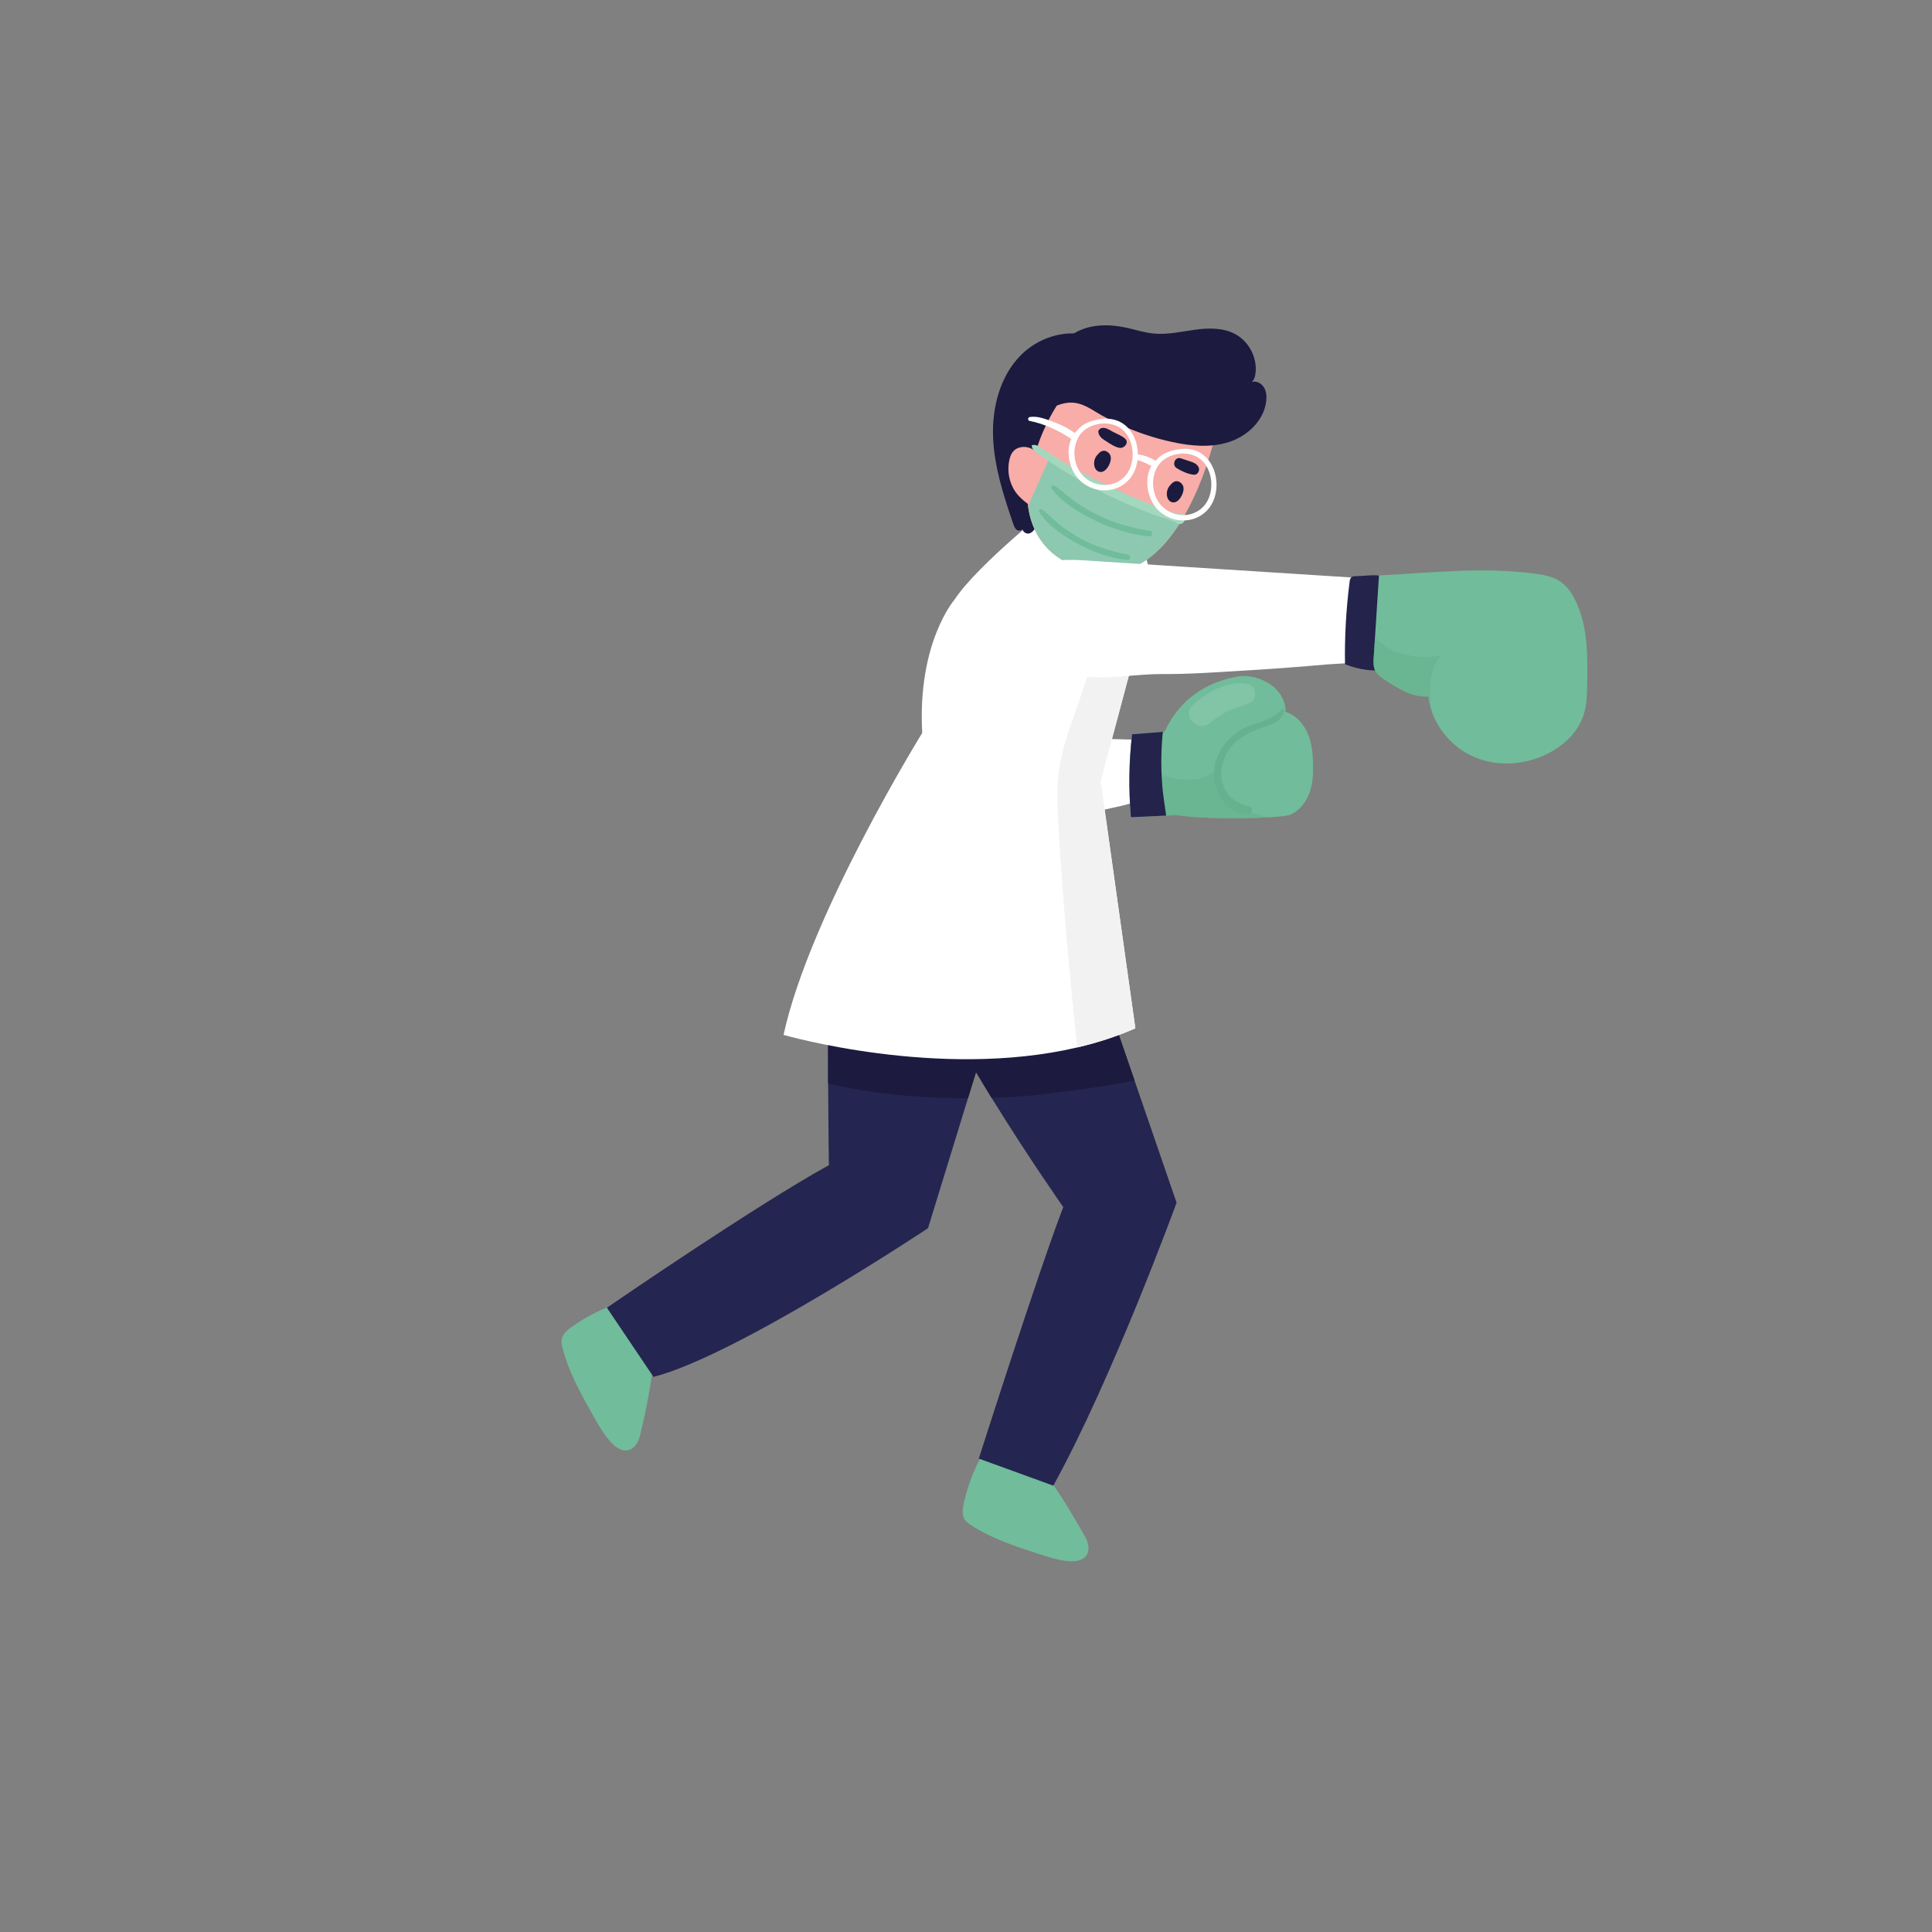 <?xml version="1.0" encoding="UTF-8" standalone="no"?>
<!DOCTYPE svg PUBLIC "-//W3C//DTD SVG 1.1//EN" "http://www.w3.org/Graphics/SVG/1.1/DTD/svg11.dtd">
<svg width="100%" height="100%" viewBox="0 0 500 500" version="1.1" xmlns="http://www.w3.org/2000/svg" xmlns:xlink="http://www.w3.org/1999/xlink" xml:space="preserve" xmlns:serif="http://www.serif.com/" style="fill-rule:evenodd;clip-rule:evenodd;stroke-linejoin:round;stroke-miterlimit:2;">
    <rect x="0" y="0" width="500" height="500" fill="#808080" stroke="none"/>
    <g id="OBJECTS">
        <g>
            <g transform="matrix(1,0,0,1,280.289,383.247)">
                <path d="M0,13.491C0.514,14.386 1.031,15.298 1.275,16.3C1.521,17.303 1.462,18.426 0.886,19.281C-0.077,20.713 -2.083,20.944 -3.801,20.787C-6.455,20.543 -9.015,19.713 -11.548,18.888C-17.571,16.929 -23.673,14.93 -28.978,11.47C-29.582,11.076 -30.188,10.649 -30.587,10.05C-31.385,8.85 -31.178,7.266 -30.875,5.859C-29.94,1.53 -28.367,-2.66 -26.222,-6.534C-26.064,-6.82 -25.891,-7.115 -25.61,-7.28C-25.318,-7.452 -24.961,-7.453 -24.623,-7.436C-22.254,-7.312 -19.975,-6.5 -17.796,-5.561C-14.038,-3.939 -9.911,-2.218 -7.555,1.221C-4.839,5.186 -2.391,9.325 0,13.491" style="fill:rgb(113,188,154);fill-rule:nonzero;"/>
            </g>
            <g transform="matrix(1,0,0,1,165.932,342.411)">
                <path d="M0,27.936C-0.231,28.961 -0.471,30.001 -0.979,30.922C-1.485,31.844 -2.303,32.646 -3.325,32.891C-5.034,33.301 -6.699,32.093 -7.879,30.791C-9.702,28.78 -11.051,26.394 -12.384,24.029C-15.553,18.409 -18.755,12.706 -20.351,6.454C-20.533,5.742 -20.694,5.003 -20.58,4.278C-20.351,2.83 -19.105,1.783 -17.908,0.936C-14.224,-1.668 -10.156,-3.728 -5.877,-5.157C-5.562,-5.262 -5.228,-5.365 -4.904,-5.295C-4.567,-5.223 -4.298,-4.977 -4.057,-4.732C-2.364,-3.006 -1.213,-0.828 -0.226,1.379C1.476,5.186 3.387,9.32 2.785,13.525C2.091,18.371 1.077,23.164 0,27.936" style="fill:rgb(113,188,154);fill-rule:nonzero;"/>
            </g>
            <g transform="matrix(1,0,0,1,304.499,314.584)">
                <path d="M0,-3.328C0,-3.328 -16.634,42.253 -31.84,69.777C-31.867,69.821 -31.889,69.86 -31.911,69.901L-50.899,63.002L-51.184,62.897C-51.184,62.897 -35.719,14.369 -29.324,-2.194C-29.324,-2.194 -38.385,-15.059 -47.883,-30.476C-49.223,-32.651 -50.571,-34.88 -51.906,-37.125C-59.287,-49.579 -66.189,-62.697 -68.488,-71.557L-53.771,-72.113C-53.767,-72.109 -53.767,-72.109 -53.762,-72.113L-24.049,-73.229L-10.869,-34.919L0,-3.328Z" style="fill:rgb(37,37,81);fill-rule:nonzero;"/>
            </g>
            <g transform="matrix(1,0,0,1,262.284,348.158)">
                <path d="M0,-102.211L-9.691,-70.698L-11.771,-63.944L-22.114,-30.305C-22.114,-30.305 -71.906,2.823 -93.163,8.177L-93.543,7.611L-105.218,-9.718C-105.218,-9.718 -105.135,-9.775 -104.977,-9.885C-104.973,-9.885 -104.973,-9.885 -104.973,-9.889C-101.676,-12.152 -66.076,-36.524 -47.77,-46.619C-47.77,-46.619 -47.914,-56.048 -47.967,-67.757C-48.037,-83.844 -47.936,-104.233 -47.061,-110.388C-47.061,-110.388 -26.194,-108.716 -11.556,-105.687C-11.552,-105.683 -11.552,-105.683 -11.547,-105.687C-6.671,-104.671 -2.491,-103.511 0,-102.211" style="fill:rgb(37,37,81);fill-rule:nonzero;"/>
            </g>
            <g transform="matrix(1,0,0,1,293.63,242.352)">
                <path d="M0,37.313C-10.82,39.396 -24.561,40.986 -27.012,41.187C-30.247,41.454 -33.596,41.646 -37.014,41.755C-38.354,39.581 -39.702,37.352 -41.037,35.107L-43.116,41.861C-55.132,41.896 -67.721,40.833 -79.313,38.048C-79.382,21.961 -79.282,1.572 -78.406,-4.583C-78.406,-4.583 -57.54,-2.911 -42.902,0.119C-42.897,0.123 -42.897,0.123 -42.893,0.119L-13.18,-0.998L0,37.313Z" style="fill:rgb(28,26,63);fill-rule:nonzero;"/>
            </g>
            <g transform="matrix(1,0,0,1,297.425,254.522)">
                <path d="M0,-99.436L-12.572,-52.34L-3.598,11.608C-8.426,13.731 -13.474,15.346 -18.608,16.55C-54.458,24.972 -94.646,13.302 -94.646,13.302C-87.862,-17.838 -58.752,-64.837 -58.752,-64.837C-60.065,-88.142 -50.436,-99.283 -50.436,-99.283C-44.307,-108.606 -24.171,-124.408 -24.171,-124.408L-4.255,-123.52L0.998,-103.183L0,-99.436Z" style="fill:white;fill-rule:nonzero;"/>
            </g>
            <g transform="matrix(1,0,0,1,264.182,131.535)">
                <path d="M0,-39.608C-5.401,-34.137 -7.47,-26.046 -7.17,-18.364C-6.87,-10.682 -4.457,-3.257 -1.969,4.017C-1.75,4.659 -1.482,5.358 -0.886,5.681C-0.289,6.003 0.674,5.587 0.562,4.918C0.056,5.753 1.243,6.781 2.183,6.519C3.124,6.257 3.683,5.315 4.116,4.44C8.184,-3.779 9.623,-13.117 13.813,-21.275C15.508,-24.575 17.635,-27.642 19.261,-30.976C21.554,-35.675 23.87,-42.91 17.216,-44.737C11.198,-46.389 4.292,-43.956 0,-39.608" style="fill:rgb(28,26,63);fill-rule:nonzero;"/>
            </g>
            <g transform="matrix(1,0,0,1,314.4,137.358)">
                <path d="M0,-24.316C0,-24.316 -2.534,-12.733 -8.487,-2.871C-13.876,6.054 -22.062,13.57 -33.705,9.827C-33.705,9.827 -46.417,7.901 -48.352,-6.435C-48.479,-7.38 -48.562,-8.378 -48.588,-9.433C-48.588,-9.433 -47.713,-25.629 -36.77,-37.886L0,-24.316Z" style="fill:rgb(248,173,168);fill-rule:nonzero;"/>
            </g>
            <g transform="matrix(1,0,0,1,262.798,120.025)">
                <path d="M0,7.276C-1.629,4.92 -2.219,1.797 -1.571,-1.038C-1.419,-1.7 -1.199,-2.355 -0.817,-2.904C0.467,-4.749 3.281,-4.753 5.021,-3.384C6.762,-2.014 7.59,0.306 7.937,2.566C8.269,4.731 8.907,10.307 6.475,11.241C4.423,12.029 1.035,8.773 0,7.276" style="fill:rgb(248,173,168);fill-rule:nonzero;"/>
            </g>
            <g transform="matrix(1,0,0,1,327.097,99.502)">
                <path d="M0,0.733C-0.649,-0.312 -1.958,-1.01 -3.138,-0.661C-2.508,-1.203 -2.272,-2.07 -2.171,-2.895C-1.678,-6.92 -3.871,-11.142 -7.448,-13.054C-10.602,-14.74 -14.396,-14.642 -17.939,-14.155C-21.483,-13.667 -25.036,-12.831 -28.595,-13.188C-30.905,-13.42 -33.132,-14.148 -35.398,-14.651C-39.722,-15.61 -44.445,-15.699 -48.375,-13.657C-52.304,-11.615 -55.114,-7.015 -54.029,-2.721C-53.814,-1.872 -54.272,-1.258 -53.666,-0.828C-53.677,-0.887 -53.662,-0.948 -53.598,-0.967C-53.537,-0.985 -53.48,-0.968 -53.426,-0.939C-53.486,-0.89 -53.541,-0.836 -53.599,-0.785C-53.622,-0.799 -53.646,-0.813 -53.666,-0.828C-53.661,-0.8 -53.649,-0.774 -53.635,-0.751C-53.936,-0.48 -54.221,-0.192 -54.478,0.119C-55.435,1.279 -56.074,2.667 -56.631,4.064C-57.493,6.228 -58.185,8.46 -58.697,10.733C-58.035,7.795 -55.293,5.902 -52.553,5.1C-48.938,4.042 -46.594,5.185 -43.525,7.078C-41.497,8.33 -39.346,9.416 -37.18,10.407C-32.91,12.361 -28.433,13.861 -23.846,14.865C-18.941,15.939 -13.736,16.432 -8.966,14.868C-4.195,13.305 0.031,9.29 0.604,4.302C0.744,3.081 0.649,1.778 0,0.733" style="fill:rgb(28,26,63);fill-rule:nonzero;"/>
            </g>
            <g transform="matrix(1,0,0,1,310.149,120.237)">
                <path d="M0,0.574C-0.467,-0.214 -1.228,-0.532 -2.067,-0.8C-2.9,-1.066 -3.732,-1.338 -4.559,-1.62C-6.086,-2.142 -6.925,0.108 -5.627,0.914C-4.358,1.703 -2.685,2.49 -1.176,2.623C-0.125,2.716 0.492,1.405 0,0.574" style="fill:rgb(28,26,63);fill-rule:nonzero;"/>
            </g>
            <g transform="matrix(1,0,0,1,291.116,113.137)">
                <path d="M0,0.337C-0.893,-0.402 -1.989,-0.819 -3.015,-1.345C-3.964,-1.833 -4.98,-2.644 -6.093,-2.332C-6.49,-2.221 -6.925,-1.767 -6.866,-1.316C-6.7,-0.053 -5.684,0.512 -4.677,1.159C-3.701,1.787 -2.571,2.559 -1.411,2.761C-0.145,2.981 1.233,1.358 0,0.337" style="fill:rgb(28,26,63);fill-rule:nonzero;"/>
            </g>
            <g transform="matrix(1,0,0,1,305.614,129.473)">
                <path d="M0,-4.501C-0.973,-5.316 -1.937,-4.913 -2.611,-4.066C-3.109,-3.617 -3.452,-2.965 -3.575,-2.334C-3.783,-1.265 -3.51,0.192 -2.284,0.505C-1.071,0.815 -0.155,-0.418 0.287,-1.376C0.767,-2.416 0.989,-3.673 0,-4.501" style="fill:rgb(28,26,63);fill-rule:nonzero;"/>
            </g>
            <g transform="matrix(1,0,0,1,286.792,121.593)">
                <path d="M0,-4.501C-0.974,-5.316 -1.937,-4.912 -2.611,-4.065C-3.109,-3.617 -3.453,-2.965 -3.575,-2.334C-3.783,-1.265 -3.51,0.193 -2.285,0.506C-1.072,0.815 -0.155,-0.418 0.287,-1.376C0.766,-2.415 0.989,-3.673 0,-4.501" style="fill:rgb(28,26,63);fill-rule:nonzero;"/>
            </g>
            <g transform="matrix(0.089,-0.996,-0.996,-0.089,287.413,114.947)">
                <path d="M-17.815,-20.166C-27.185,-15.593 -35.4,-8.109 -32.708,3.822C-32.708,3.822 -31.921,16.655 -17.815,19.857L-5.187,15.51L-17.815,-20.166Z" style="fill:rgb(141,201,176);fill-rule:nonzero;"/>
            </g>
            <g transform="matrix(1,0,0,1,305.37,118.328)">
                <path d="M0,14.649C-1.881,14.451 -3.835,13.513 -5.615,12.877C-7.329,12.263 -9.03,11.614 -10.718,10.932C-14.247,9.503 -17.708,7.907 -21.112,6.203C-24.369,4.573 -27.563,2.812 -30.682,0.93C-32.241,-0.011 -33.764,-1.006 -35.299,-1.984C-36.289,-2.615 -37.118,-3.457 -38.31,-3.108C-38.341,-3.099 -38.369,-3.068 -38.367,-3.034C-38.299,-1.758 -37.133,-1.204 -36.158,-0.515C-34.67,0.537 -33.149,1.545 -31.615,2.527C-28.438,4.563 -25.173,6.455 -21.832,8.207C-18.637,9.882 -15.36,11.396 -12.034,12.791C-10.354,13.495 -8.66,14.168 -6.953,14.805C-4.918,15.565 -2.567,16.053 -0.665,17.103C1.155,18.106 2.237,14.884 0,14.649" style="fill:rgb(163,216,191);fill-rule:nonzero;"/>
            </g>
            <g transform="matrix(1,0,0,1,297.667,126.836)">
                <path d="M0,10.581C-4.699,9.803 -9.246,8.592 -13.538,6.482C-15.535,5.5 -17.459,4.365 -19.289,3.098C-21.204,1.77 -22.868,0.096 -24.813,-1.176C-25.235,-1.452 -25.82,-0.893 -25.522,-0.467C-22.896,3.285 -18.056,6.043 -14.015,7.993C-9.678,10.085 -4.99,11.52 -0.187,11.961C0.594,12.033 0.783,10.71 0,10.581" style="fill:rgb(113,188,154);fill-rule:nonzero;"/>
            </g>
            <g transform="matrix(1,0,0,1,292.025,132.964)">
                <path d="M0,10.581C-4.249,9.803 -8.359,8.593 -12.24,6.483C-14.045,5.501 -15.786,4.366 -17.439,3.098C-19.17,1.77 -20.675,0.096 -22.434,-1.176C-22.815,-1.452 -23.344,-0.893 -23.075,-0.467C-20.701,3.285 -16.324,6.043 -12.671,7.993C-8.75,10.085 -4.512,11.52 -0.169,11.962C0.537,12.033 0.708,10.711 0,10.581" style="fill:rgb(113,188,154);fill-rule:nonzero;"/>
            </g>
            <g transform="matrix(1,0,0,1,311.314,112.084)">
                <path d="M0,19.144C-2.928,22.075 -7.69,21.823 -10.562,18.953C-13.224,16.293 -13.658,11.595 -11.606,8.457C-9.301,4.928 -3.188,4.159 -0.158,7.171C2.84,10.152 3.025,16.117 0,19.144M-20.358,11.351C-23.286,14.282 -28.049,14.03 -30.92,11.16C-33.582,8.5 -34.016,3.802 -31.965,0.664C-29.659,-2.865 -23.547,-3.634 -20.516,-0.622C-17.518,2.359 -17.333,8.323 -20.358,11.351M0.772,6.242C-1.142,4.352 -3.669,3.763 -6.284,4.189C-8.334,4.523 -10.754,5.256 -12.042,6.979C-12.112,7.04 -12.177,7.104 -12.244,7.168C-13.04,6.653 -13.949,6.25 -14.841,5.963C-15.423,5.777 -16.155,5.55 -16.84,5.517C-16.854,2.877 -17.784,0.229 -19.586,-1.551C-21.5,-3.442 -24.027,-4.03 -26.642,-3.604C-28.692,-3.27 -31.112,-2.537 -32.4,-0.814C-32.688,-0.563 -32.945,-0.289 -33.177,0.002C-34.803,-1.257 -36.614,-2.138 -38.557,-2.841C-40.522,-3.553 -42.76,-4.541 -44.872,-4.135C-45.355,-4.042 -45.354,-3.253 -44.872,-3.159C-41.107,-2.421 -37.245,-0.67 -34.088,1.522C-35.542,4.863 -34.539,9.42 -32.13,11.952C-28.733,15.522 -22.928,15.892 -19.385,12.324C-17.985,10.914 -17.181,8.989 -16.929,6.964C-16.469,7.135 -15.983,7.264 -15.542,7.446C-14.772,7.762 -14.054,8.143 -13.327,8.53C-15.337,11.904 -14.376,17.008 -11.772,19.745C-8.375,23.315 -2.57,23.685 0.973,20.117C4.505,16.559 4.305,9.732 0.772,6.242" style="fill:white;fill-rule:nonzero;"/>
            </g>
            <g transform="matrix(1,0,0,1,257.734,214.131)">
                <path d="M0,-23.031C1.396,-23.738 2.836,-23.595 4.57,-23.549C6.825,-23.489 9.079,-23.428 11.333,-23.368C16.686,-23.225 22.038,-23.081 27.39,-22.938C30.841,-22.846 34.292,-22.754 37.744,-22.661C37.744,-22.661 38.069,-14.837 36.84,-7.171C36.695,-6.263 28.821,-4.814 27.978,-4.587C24.922,-3.762 21.866,-3.014 18.812,-2.366C16.021,-1.774 13.195,-1.087 10.417,-0.85C7.727,-0.623 5,0.707 2.311,0.529C-1.569,0.27 -6.402,-3.443 -5.428,-12.784C-5.18,-15.163 -4.399,-17.386 -3.443,-19.126C-2.236,-21.324 -1.132,-22.457 0,-23.031" style="fill:white;fill-rule:nonzero;"/>
            </g>
            <g transform="matrix(1,0,0,1,338.952,181.482)">
                <path d="M0,23.524C-0.853,25.988 -2.534,28.256 -4.911,29.323C-5.576,29.621 -7.511,29.854 -10.111,30.016C-16.813,30.427 -27.91,30.361 -32.852,29.665C-33.683,29.547 -34.524,29.407 -35.364,29.494C-35.53,29.512 -36.196,29.552 -37.146,29.6C-39.615,29.731 -43.97,29.928 -46.22,30.016L-46.268,30.016C-46.898,22.434 -46.802,16.108 -45.979,8.545C-43.309,8.335 -40.634,8.125 -37.964,7.915C-37.859,7.906 -37.754,7.897 -37.649,7.888C-37.211,7.853 -33.745,-3.655 -18.761,-6.382C-15.903,-6.903 -12.843,-6.067 -10.396,-4.5C-7.944,-2.937 -6.163,-0.171 -6.255,2.736C-3.742,3.48 -1.672,5.726 -0.604,8.12C0.469,10.515 0.766,13.18 0.858,15.802C0.95,18.407 0.85,21.064 0,23.524" style="fill:rgb(113,188,154);fill-rule:nonzero;"/>
            </g>
            <g transform="matrix(1,0,0,1,331.653,210.307)">
                <path d="M0,-26.714C-2.578,-23.458 -7.122,-23.499 -10.536,-21.408C-13.498,-19.595 -15.861,-16.893 -16.933,-13.561C-18.797,-7.764 -15.534,0.302 -8.607,0.369C-7.501,0.38 -7.243,-1.313 -8.343,-1.579C-11.443,-2.331 -14.027,-3.977 -15.105,-7.151C-16.267,-10.568 -15.16,-14.471 -12.879,-17.168C-10.607,-19.853 -7.606,-21.178 -4.338,-22.22C-2.198,-22.901 0.252,-23.831 0.743,-26.281C0.82,-26.669 0.301,-27.094 0,-26.714" style="fill:rgb(102,178,142);fill-rule:nonzero;"/>
            </g>
            <g transform="matrix(1,0,0,1,124.176,-43.956)">
                <g opacity="0.68">
                    <g transform="matrix(1,0,0,1,204.665,241.563)">
                        <path d="M0,13.89C-6.702,14.301 -17.798,14.236 -22.74,13.539C-23.572,13.421 -24.413,13.282 -25.253,13.369C-25.419,13.386 -26.084,13.426 -27.034,13.474C-29.503,13.605 -33.858,13.802 -36.108,13.89C-36.1,12.09 -36.078,10.296 -36.043,8.497C-35.99,5.875 -36.529,1.961 -35.548,-0.411C-30.75,1.979 -26.601,4.172 -21.033,4.172C-18.218,4.172 -14.9,3.292 -13.968,0.635C-14.686,5.227 -11.359,9.679 -7.214,11.785C-4.959,12.931 -2.513,13.536 0,13.89" style="fill:rgb(102,178,142);fill-rule:nonzero;"/>
                    </g>
                </g>
            </g>
            <g transform="matrix(1,0,0,1,301.807,189.812)">
                <path d="M0,21.269C-2.486,21.4 -6.886,21.602 -9.123,21.685C-9.753,14.103 -9.657,7.778 -8.833,0.214C-6.164,0.004 -3.489,-0.206 -0.819,-0.416C-0.871,-0.149 -0.915,0.087 -0.933,0.262C-1.383,5.147 -1.366,10.072 -0.88,14.953C-0.836,15.412 -0.35,19.093 0,21.269" style="fill:rgb(35,35,76);fill-rule:nonzero;"/>
            </g>
            <g transform="matrix(1,0,0,1,124.176,-43.956)">
                <g opacity="0.12">
                    <g transform="matrix(1,0,0,1,198.771,232.581)">
                        <path d="M0,-11.64C-4.957,-12.68 -10.81,-9.505 -14.271,-6.135C-17.305,-3.181 -12.85,1.04 -9.7,-1.565C-8.191,-2.812 -6.617,-3.93 -4.829,-4.755C-3.052,-5.576 -1.111,-5.9 0.63,-6.817C2.581,-7.845 2.209,-11.177 0,-11.64" style="fill:white;fill-rule:nonzero;"/>
                    </g>
                </g>
            </g>
            <g transform="matrix(1,0,0,1,284.853,223.739)">
                <path d="M0,-21.557L8.974,42.391C4.146,44.514 -0.902,46.129 -6.036,47.333C-8.115,28.511 -9.735,9.64 -10.899,-9.257C-11.201,-14.177 -11.473,-19.132 -10.834,-24.017C-10.129,-29.397 -8.338,-34.567 -6.5,-39.675C-3.515,-47.983 -0.998,-57.075 2.959,-64.967C4.215,-67.475 5.402,-68.408 8.216,-68.832C8.602,-68.89 10.431,-68.819 12.572,-68.653L0,-21.557Z" style="fill:rgb(242,242,242);fill-rule:nonzero;"/>
            </g>
            <g transform="matrix(1,0,0,1,272.539,175.011)">
                <path d="M0,-29.698C3.349,-30.412 6.914,-30.054 11.189,-29.781C16.748,-29.425 22.306,-29.07 27.865,-28.714C41.061,-27.87 54.257,-27.026 67.454,-26.182C75.963,-25.637 84.472,-25.094 92.981,-24.549C92.981,-24.549 94.752,-14.689 92.679,-5.22C92.434,-4.101 73.228,-3.259 71.177,-3.078C63.755,-2.423 56.325,-1.863 48.886,-1.429C42.087,-1.031 35.214,-0.52 28.401,-0.569C21.807,-0.616 15.257,0.714 8.614,0.156C-0.971,-0.65 -13.333,-5.909 -12.093,-17.512C-11.777,-20.467 -10.131,-23.159 -7.994,-25.224C-5.293,-27.833 -2.717,-29.118 0,-29.698" style="fill:white;fill-rule:nonzero;"/>
            </g>
            <g transform="matrix(1,0,0,1,350.82,172.216)">
                <path d="M0,-23.101C-0.387,-23.102 -0.81,-23.089 -1.107,-22.799C-1.416,-22.499 -1.497,-21.993 -1.556,-21.529C-2.451,-14.514 -2.847,-7.413 -2.737,-0.322C0.964,1.193 4.975,1.664 8.86,1.04C9.871,-5.107 11.172,-13.119 10.066,-19.344C9.103,-24.765 3.77,-23.094 0,-23.101" style="fill:rgb(35,35,76);fill-rule:nonzero;"/>
            </g>
            <g transform="matrix(1,0,0,1,410.776,168.517)">
                <path d="M0,8.264C-0.04,11.149 -0.092,14.086 -1.038,16.808C-2.395,20.722 -5.512,23.843 -9.092,25.918C-15.085,29.389 -22.692,30.138 -29.083,27.467C-34.537,25.182 -38.915,20.341 -40.508,14.681C-40.784,13.714 -40.977,12.724 -41.077,11.722C-45.17,12.046 -48.939,9.686 -52.362,7.428C-53.338,6.78 -54.358,6.089 -54.879,5.038C-55.395,3.992 -55.334,2.766 -55.26,1.602C-55.15,-0.075 -55.045,-1.756 -54.936,-3.432C-54.59,-8.82 -54.244,-14.205 -53.898,-19.598C-40.478,-20.276 -26.855,-21.874 -13.456,-20.048C-11.246,-19.746 -8.979,-19.344 -7.113,-18.127C-5.323,-16.958 -4.062,-15.133 -3.112,-13.22C0.145,-6.676 0.104,0.958 0,8.264" style="fill:rgb(113,188,154);fill-rule:nonzero;"/>
            </g>
            <g transform="matrix(1,0,0,1,124.176,-43.956)">
                <g opacity="0.68">
                    <g transform="matrix(1,0,0,1,245.979,211.43)">
                        <path d="M0,13.334C0.026,14.13 0.065,14.927 0.113,15.724C-0.162,14.756 -0.355,13.767 -0.456,12.765C-4.548,13.089 -8.317,10.729 -11.74,8.471C-12.716,7.823 -13.736,7.131 -14.257,6.081C-14.774,5.034 -14.712,3.809 -14.638,2.645C-14.528,0.968 -14.424,-0.713 -14.314,-2.39C-12.708,-1.006 -11.224,0.285 -9.065,1.134C-5.332,2.609 -1.182,2.828 2.784,2.215C0.118,5.096 -0.132,9.412 0,13.334" style="fill:rgb(102,178,142);fill-rule:nonzero;"/>
                    </g>
                </g>
            </g>
        </g>
    </g>
</svg>
